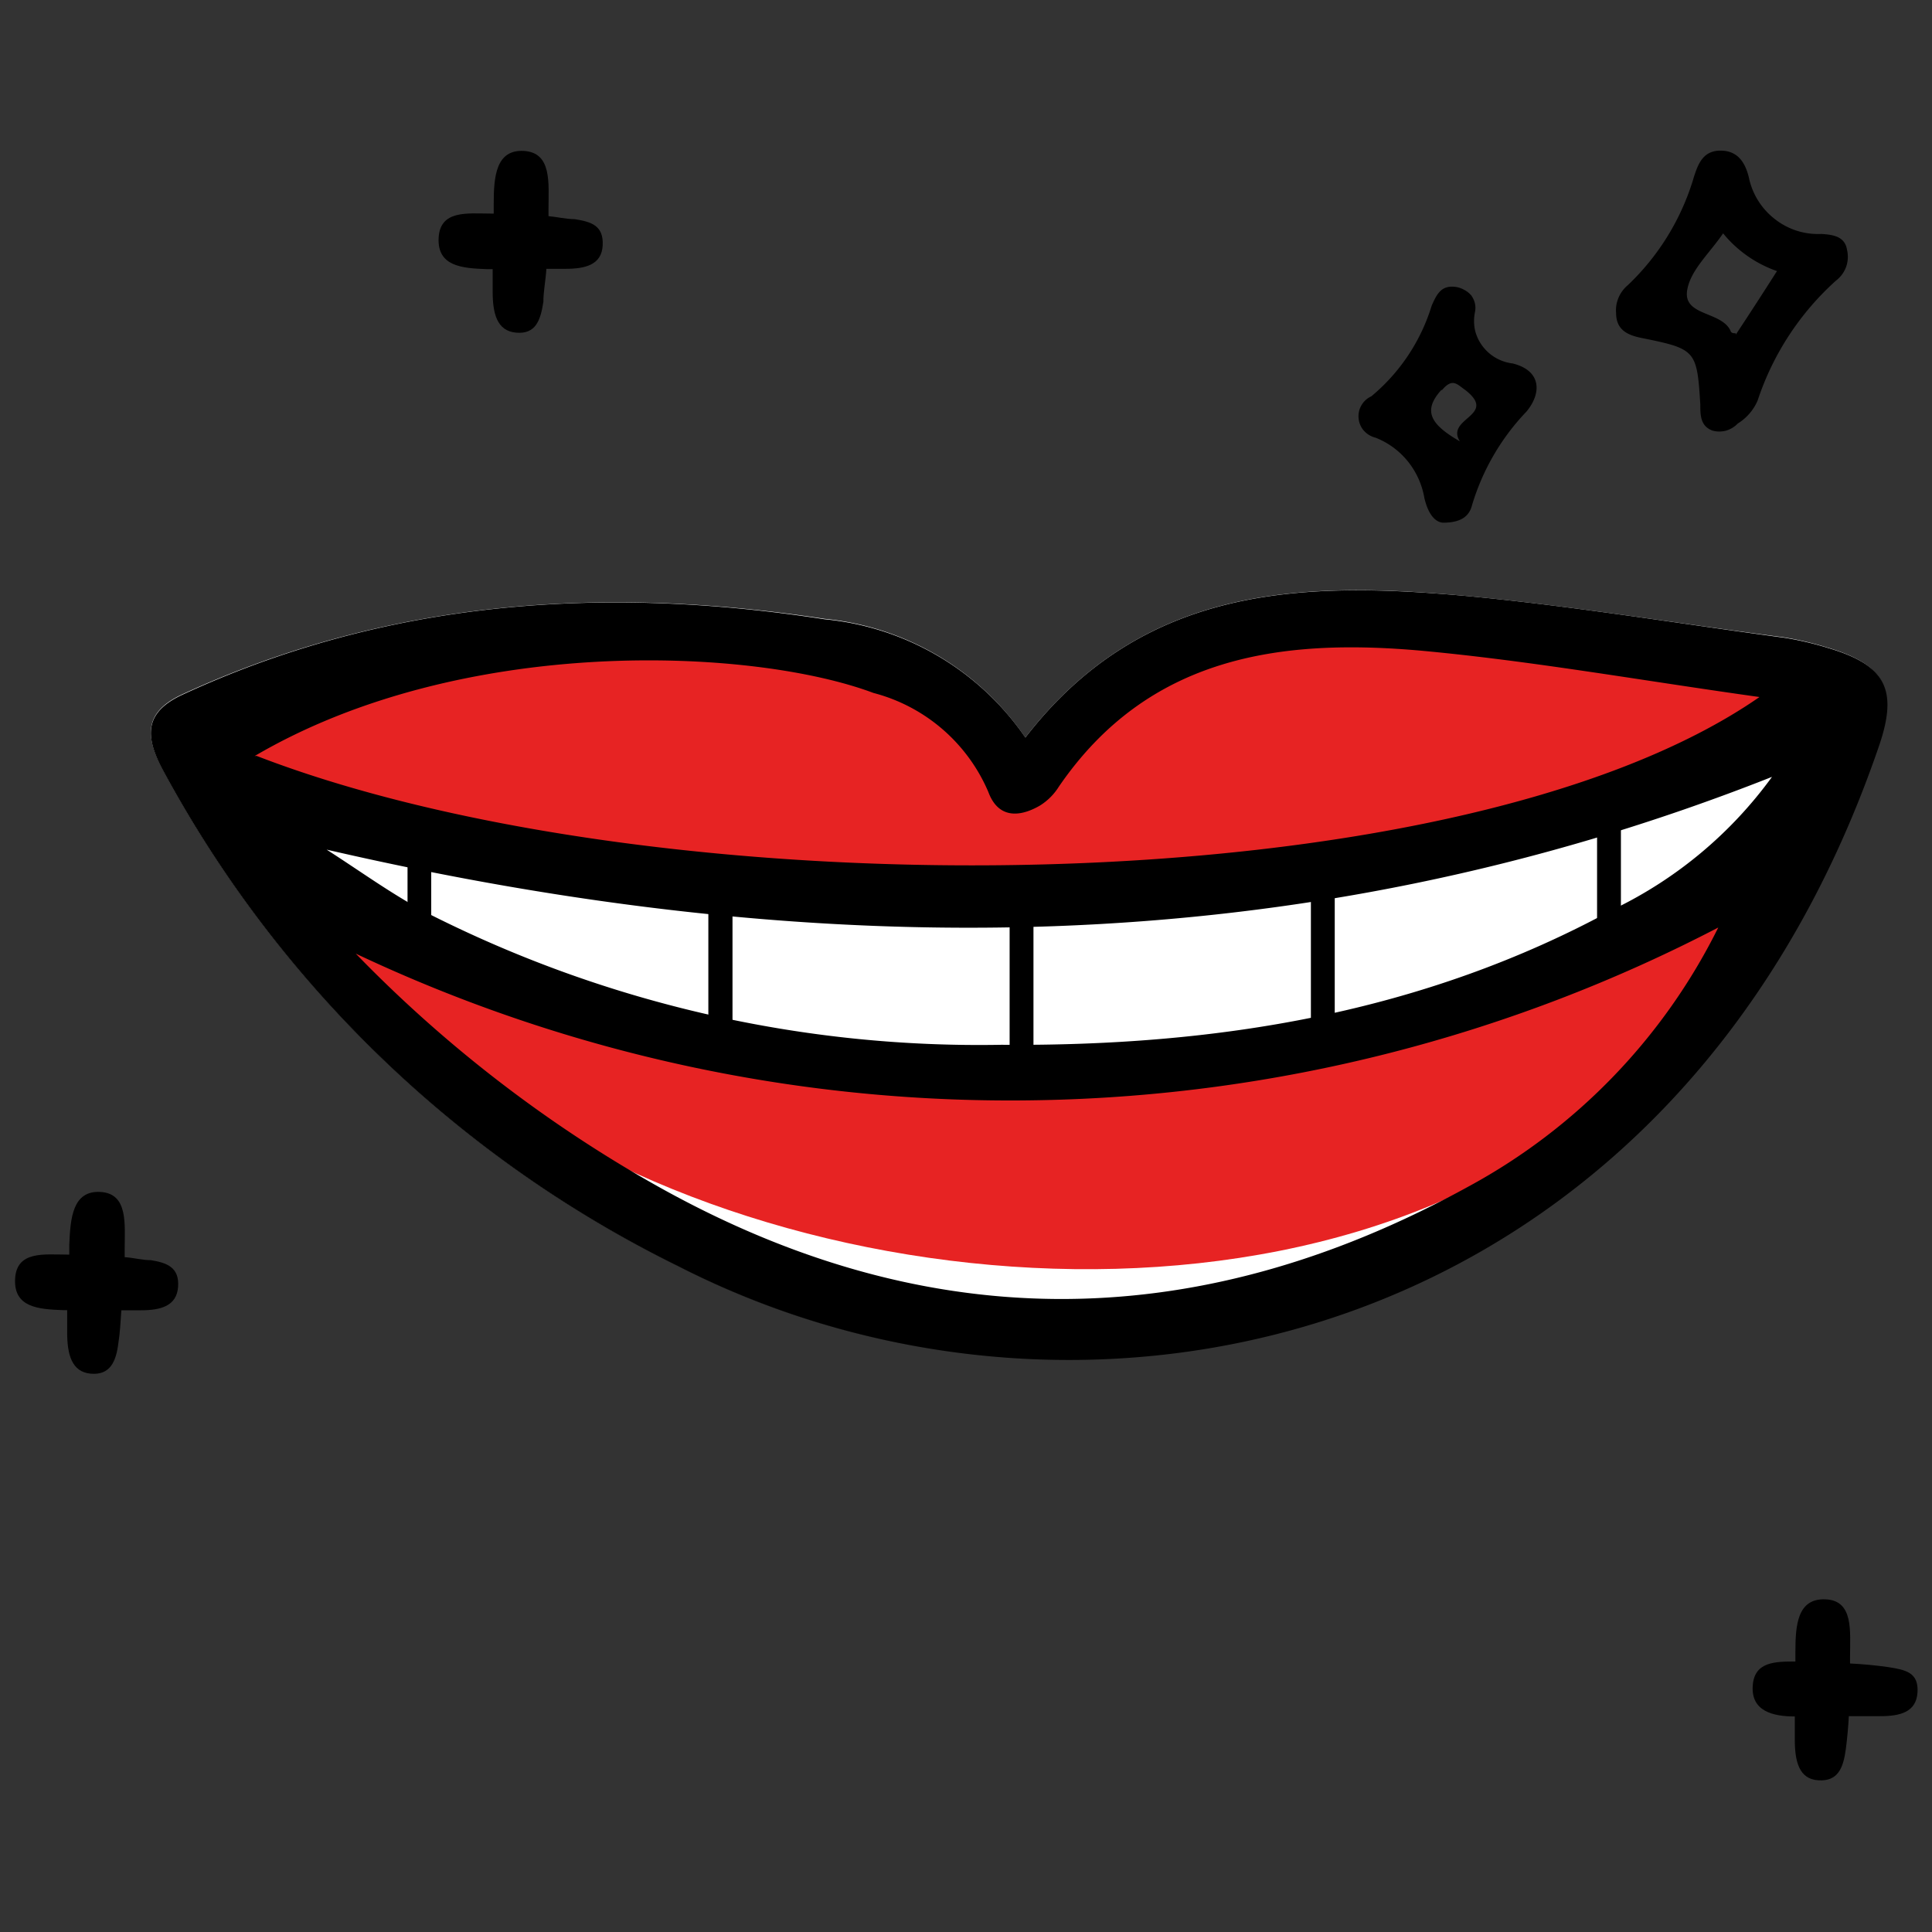 <svg
  size="128"
  viewBox="0 0 128 128"
  width="128"
  height="128"
  shape-rendering="geometricPrecision"
  xmlns="http://www.w3.org/2000/svg"
>
  <rect x="0" y="0" width="128" height="128" fill="#333333" stroke="none"/>
  <style>
    .new-smile-sparkle path:nth-child(1) {
      animation: sparkle 1.6s linear infinite 0.2s;
    }
    .new-smile-sparkle path:nth-child(2) {
      animation: sparkle 1.9s linear infinite 0.2s;
    }
    .new-smile-sparkle path:nth-child(3) {
      animation: sparkle 1.9s linear infinite 0.2s;
    }
    .new-smile-sparkle path:nth-child(4) {
      animation: sparkle 2.2s linear infinite 0.2s;
    }
    .new-smile-sparkle path:nth-child(5) {
      animation: sparkle 1.9s linear infinite 0.6s;
    }
    @keyframes sparkle {
      10% {
        opacity: 1.152;
      }
      20% {
        opacity: 1.008;
      }
      30% {
        opacity: 0.685;
      }
      40% {
        opacity: 1.212;
      }
      50% {
        opacity: 0.269;
      }
      60% {
        opacity: 0.985;
      }
      70% {
        opacity: 0.56;
      }
      80% {
        opacity: 0.503;
      }
      90% {
        opacity: 1.069;
      }
      100% {
        opacity: 1.098;
      }
    }
  </style>
  <g class="new-smile-sparkle">
    <path
      d="M125.1,110.45c-.84-.12-1.68-.2-2.53-.24v-.46c0-1.67.25-3.71-1.62-3.79s-2,1.71-2,3.48c0,.21,0,.43,0,.64-1.34,0-2.74,0-2.83,1.64s1.32,2,2.79,2v1.52c0,1.42.26,2.63,1.56,2.71s1.65-.81,1.82-2.06c.09-.7.16-1.43.2-2.19h2.09c1.3,0,2.38-.26,2.46-1.58S126.25,110.63,125.1,110.45Z"
    ></path>
    <path
      d="M10,83.49c-.57,0-1.14-.16-1.74-.2v-.5c0-1.67.25-3.71-1.6-3.82s-2,1.73-2.07,3.51v.64H4.45c-1.51,0-3.36-.27-3.45,1.62s1.56,2,3.17,2.06h.28v1.47c0,1.45.29,2.63,1.57,2.74S7.69,90.2,7.84,89c.11-.7.15-1.41.2-2.19H9.33c1.3,0,2.38-.27,2.47-1.56S11.05,83.66,10,83.49Z"
    ></path>
    <path
      d="M38.08,14.52c-.58,0-1.17-.15-1.74-.2v-.5c0-1.67.24-3.71-1.63-3.82s-2,1.74-2,3.51v.64h-.22c-1.5,0-3.34-.26-3.43,1.62s1.56,2,3.16,2.06h.42V19.3c0,1.45.27,2.63,1.56,2.74S35.81,21.23,36,20c0-.7.15-1.4.2-2.19h1.27c1.3,0,2.4-.26,2.46-1.56S39.2,14.7,38.08,14.52Z"
    ></path>
    <path
      d="M120.67,15.5a4.62,4.62,0,0,1-3.1-1,4.69,4.69,0,0,1-1.71-2.77c-.22-.87-.66-1.73-1.83-1.75s-1.51.83-1.8,1.73a16.15,16.15,0,0,1-4.39,7.19,2.16,2.16,0,0,0-.61.83,2.09,2.09,0,0,0-.16,1c0,1.14.77,1.49,1.78,1.68,3.51.71,3.58.82,3.8,4.39,0,.7,0,1.43.81,1.73a1.72,1.72,0,0,0,.9,0,1.75,1.75,0,0,0,.77-.47,3.33,3.33,0,0,0,1.32-1.53,18.45,18.45,0,0,1,5.19-7.94,2,2,0,0,0,.67-.91,2,2,0,0,0,.06-1.13C122.23,15.68,121.49,15.55,120.67,15.5ZM115,22.08c-.13,0-.31,0-.35-.17-.62-1.32-3.21-.95-2.86-2.74.24-1.3,1.47-2.39,2.37-3.71a8,8,0,0,0,3.57,2.5c-.95,1.49-1.83,2.85-2.73,4.21Z"
    ></path>
    <path
      d="M91.14,29a5.19,5.19,0,0,1,2.16,1.6A5.3,5.3,0,0,1,94.37,33c.2.86.6,1.58,1.23,1.63,1.21,0,1.74-.44,1.92-1.14a15.3,15.3,0,0,1,3.62-6.23c1-1.21,1-2.7-.92-3.18a2.92,2.92,0,0,1-2-1.15,2.84,2.84,0,0,1-.5-1.07,2.93,2.93,0,0,1,0-1.18,1.37,1.37,0,0,0,0-.57,1.5,1.5,0,0,0-.24-.53A1.53,1.53,0,0,0,97,19.2a1.57,1.57,0,0,0-.55-.19c-.94-.13-1.25.44-1.6,1.25a12.59,12.59,0,0,1-4,6,1.43,1.43,0,0,0-.65.59,1.41,1.41,0,0,0-.19.85,1.42,1.42,0,0,0,.33.81A1.53,1.53,0,0,0,91.14,29Zm4.4-3.16c.7-.83,1-.37,1.54,0,2.19,1.71-1.34,1.84-.36,3.4-1.91-1.1-2.5-2-1.23-3.4Z"
    ></path>
  </g>
  <path
    d="M97.2,39.49c-10.85-1-21.44-.76-29.27,9.38A18.2,18.2,0,0,0,54.64,41c-14.6-2.23-28.92-1.29-42.56,5-2.46,1.14-2.5,2.67-1.36,4.86a77.78,77.78,0,0,0,34.21,33c27.45,14,66,5,79.53-34.53,1.27-3.74.35-5.32-3.4-6.43a20.82,20.82,0,0,0-2.91-.68C111.17,41.31,104.2,40.15,97.2,39.49Z"
    fill="#fff"
  ></path>
  <path
    d="M15,49.85s13.16-12.76,43.59-5.28c3.47.86,6,3.74,7.38,7.37.63,1.73,1.22,1.6,2.62.77a2.42,2.42,0,0,0,1.16-1.16C76.45,36.09,108,41,119.43,46c-2.76,1.72-15.52,11.06-51,12.59C24.2,60.5,15,49.85,15,49.85Z"
    fill="#e72323"
  ></path>
  <path
    d="M116.69,58.05c-11,28.44-49.27,31.19-74.56,19.69-14.38-6.56-21-14-18.7-16.34,1.6-1.58,15.5,9.78,42.82,9.78C85.27,71.18,101.34,64.61,116.69,58.05Z"
    fill="#e72323"
  ></path>
  <g>
    <path d="M66.89,60.11V71.64h1.58V60.05Z"></path>
    <path d="M86.85,58.31V69.73l1.58-.33V58.05Z"></path>
    <path d="M27,57.06v5.73l1.57.83V57.34Z"></path>
    <path d="M46.93,59.05V69.18l1.6.3V59.16Z"></path>
    <path d="M105.81,53.66v9l1.58-.87V53.07Z"></path>
  </g>
  <path
    d="M17,50.08c26.71,10.32,79.31,10.15,99.57-3.9-7.8-1.09-15-2.38-22.3-3.06-9.36-.85-18.17.31-24.12,9a3.93,3.93,0,0,1-1.25,1.25c-1.4.81-2.78.83-3.42-.9a11.4,11.4,0,0,0-7.61-6.56c-8-3-27.23-3.9-41,4.18Zm96.88,11.35A101.41,101.41,0,0,1,68.92,72.89a101.46,101.46,0,0,1-45.35-9.71A87.72,87.72,0,0,0,42.65,78.07C60.8,88.59,79,88.68,97.31,78.6A39.41,39.41,0,0,0,113.85,61.43ZM21.64,56.29c2.33,1.49,4.56,3.13,7,4.37a80.84,80.84,0,0,0,37.71,8.56c14.21.11,27.94-2.08,40.59-9a28,28,0,0,0,10.46-8.75C85.87,63.94,54.05,63.77,21.64,56.29Zm46.29-7.42c7.83-10.14,18.42-10.36,29.27-9.38,7,.66,14,1.82,21,2.76a20.82,20.82,0,0,1,2.91.68c3.75,1.11,4.67,2.69,3.4,6.43C111,88.94,72.38,97.91,44.93,83.89a77.78,77.78,0,0,1-34.21-33c-1.14-2.19-1.1-3.72,1.36-4.86,13.64-6.32,28-7.26,42.56-5a18.2,18.2,0,0,1,13.29,7.83Z"
  ></path>
</svg>
